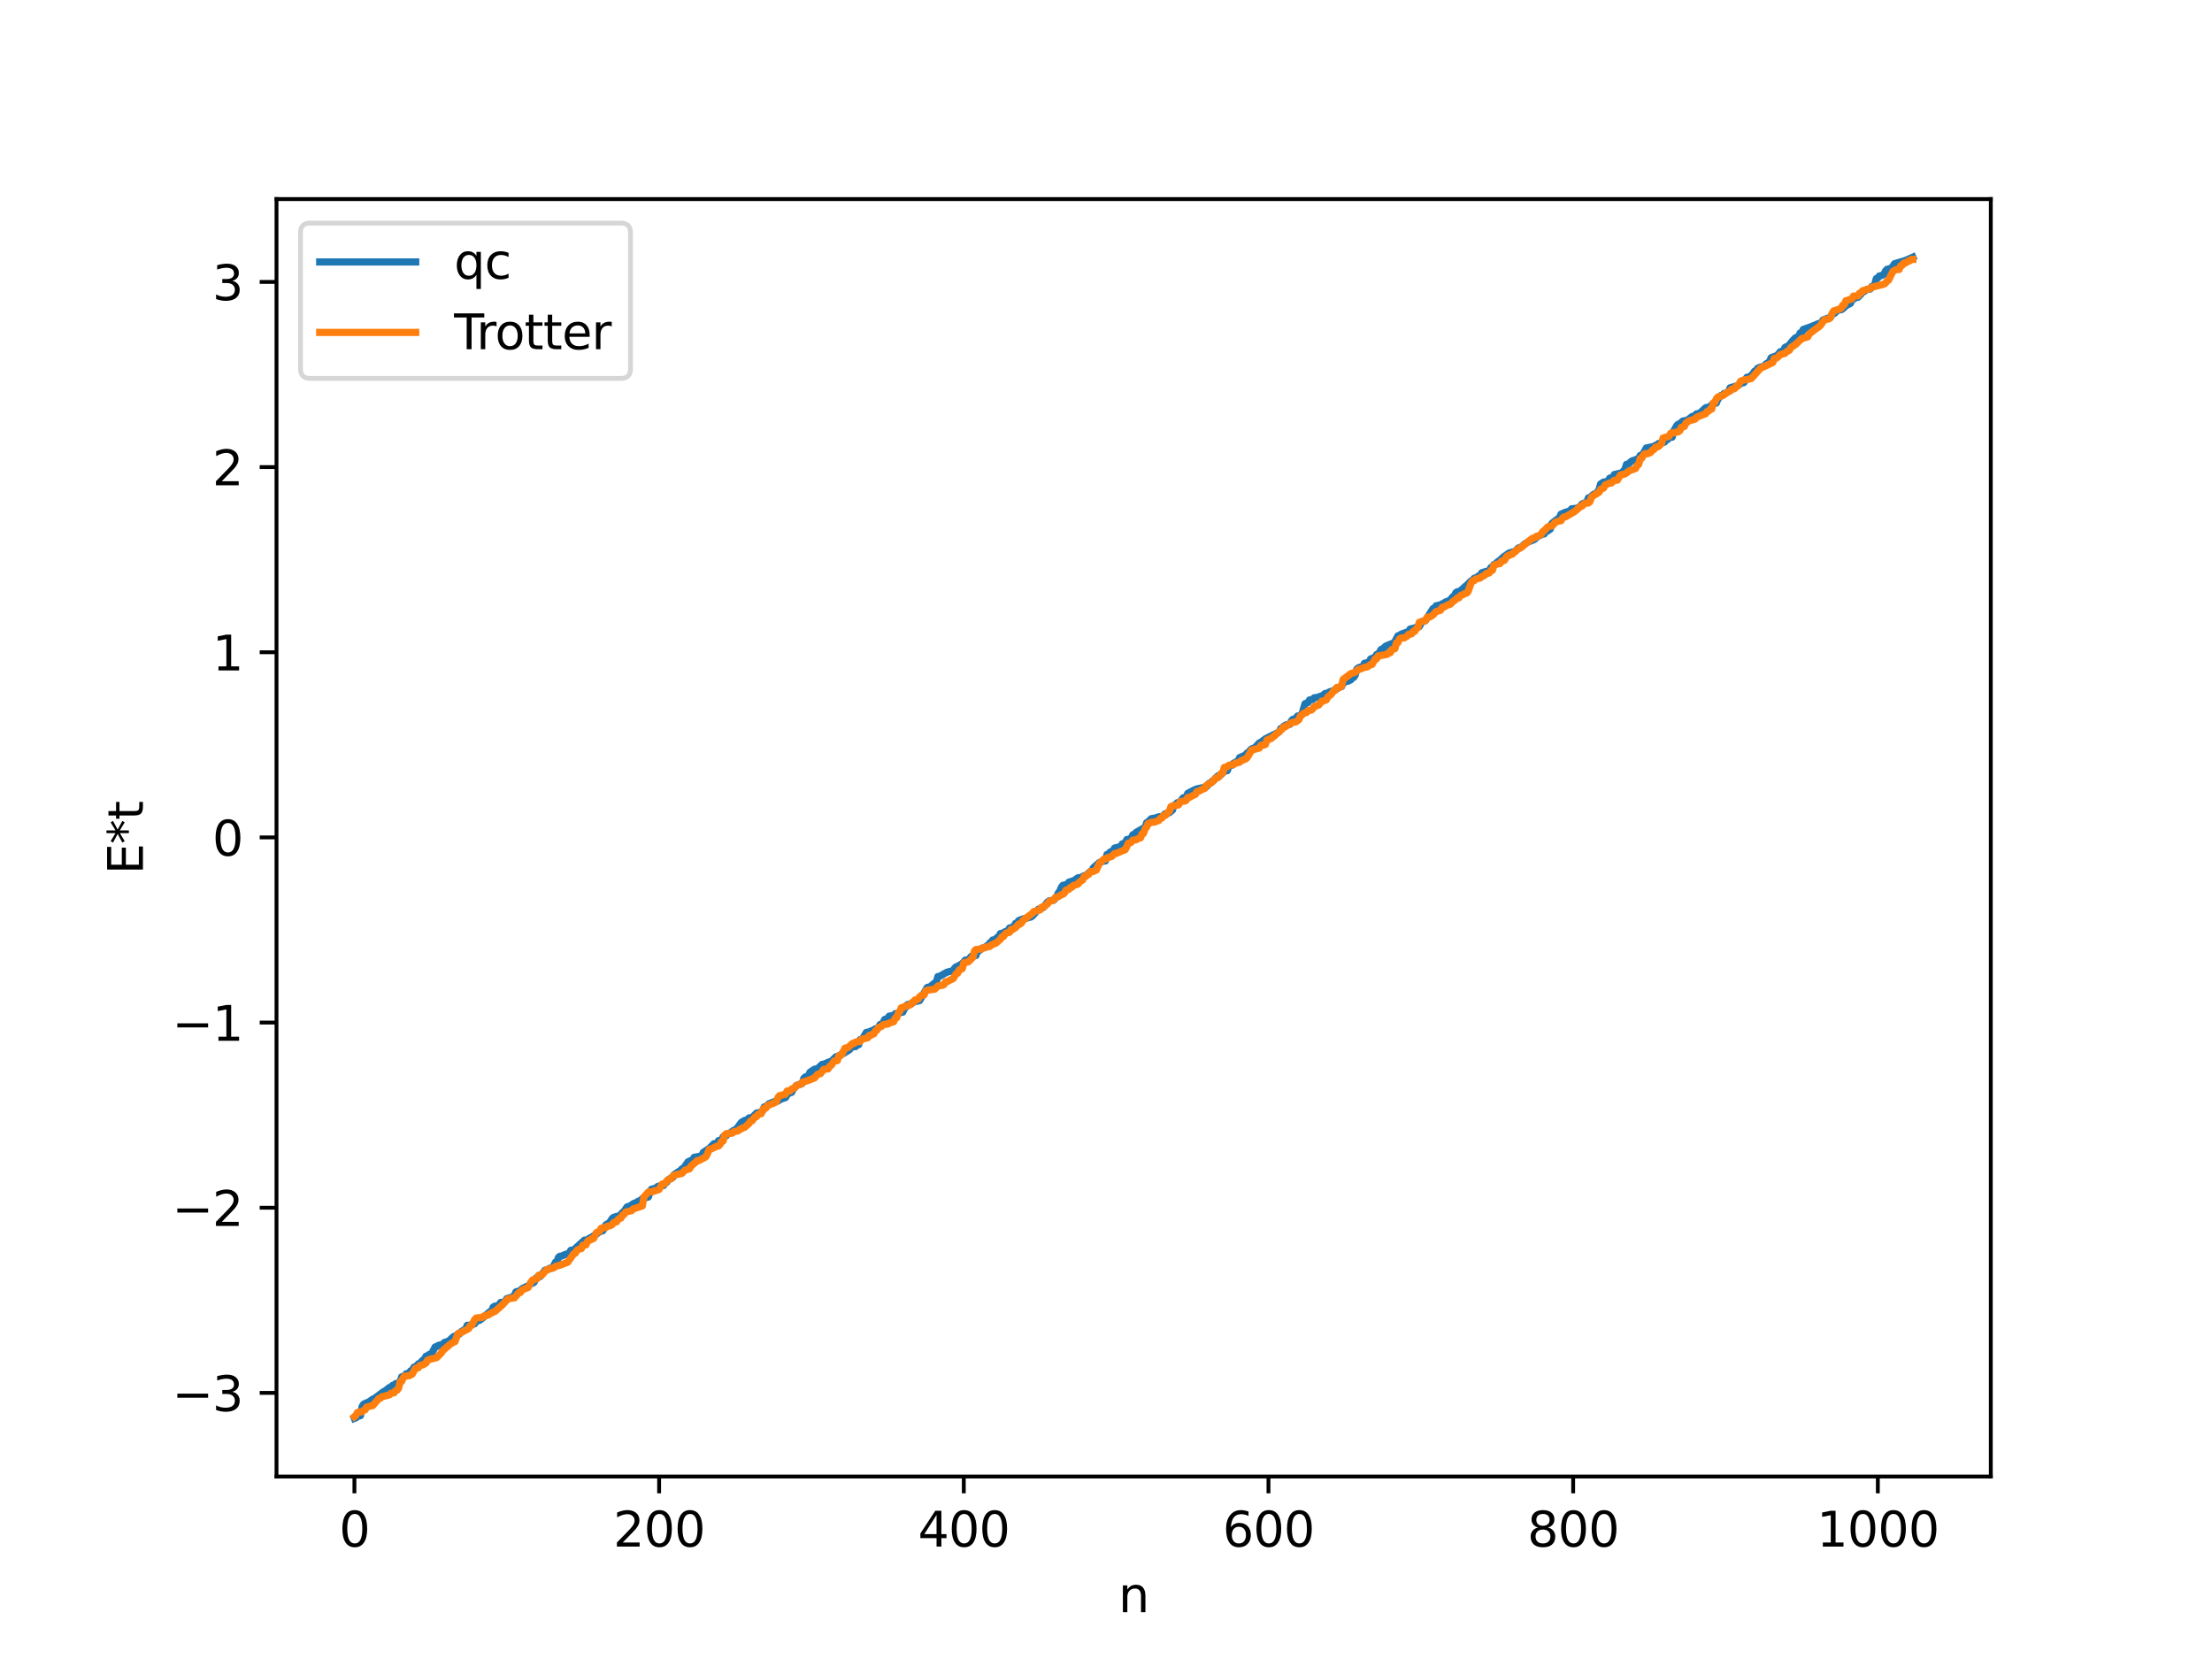 <?xml version="1.0" encoding="utf-8" standalone="no"?>
<!DOCTYPE svg PUBLIC "-//W3C//DTD SVG 1.1//EN"
  "http://www.w3.org/Graphics/SVG/1.1/DTD/svg11.dtd">
<svg xmlns:xlink="http://www.w3.org/1999/xlink" width="460.8pt" height="345.6pt" viewBox="0 0 460.8 345.6" xmlns="http://www.w3.org/2000/svg" version="1.1">
 <defs>
  <style type="text/css">*{stroke-linejoin: round; stroke-linecap: butt}</style>
 </defs>
 <g id="figure_1">
  <g id="patch_1">
   <path d="M 0 345.6 
L 460.8 345.6 
L 460.8 0 
L 0 0 
z
" style="fill: #ffffff"/>
  </g>
  <g id="axes_1">
   <g id="patch_2">
    <path d="M 57.6 307.584 
L 414.72 307.584 
L 414.72 41.472 
L 57.6 41.472 
z
" style="fill: #ffffff"/>
   </g>
   <g id="matplotlib.axis_1">
    <g id="xtick_1">
     <g id="line2d_1">
      <defs>
       <path id="m125e4793a7" d="M 0 0 
L 0 3.5 
" style="stroke: #000000; stroke-width: 0.8"/>
      </defs>
      <g>
       <use xlink:href="#m125e4793a7" x="73.833" y="307.584" style="stroke: #000000; stroke-width: 0.8"/>
      </g>
     </g>
     <g id="text_1">
      <!-- 0 -->
      <g transform="translate(70.651 322.182) scale(0.1 -0.1)">
       <defs>
        <path id="DejaVuSans-30" d="M 2034 4250 
Q 1547 4250 1301 3770 
Q 1056 3291 1056 2328 
Q 1056 1369 1301 889 
Q 1547 409 2034 409 
Q 2525 409 2770 889 
Q 3016 1369 3016 2328 
Q 3016 3291 2770 3770 
Q 2525 4250 2034 4250 
z
M 2034 4750 
Q 2819 4750 3233 4129 
Q 3647 3509 3647 2328 
Q 3647 1150 3233 529 
Q 2819 -91 2034 -91 
Q 1250 -91 836 529 
Q 422 1150 422 2328 
Q 422 3509 836 4129 
Q 1250 4750 2034 4750 
z
" transform="scale(0.016)"/>
       </defs>
       <use xlink:href="#DejaVuSans-30"/>
      </g>
     </g>
    </g>
    <g id="xtick_2">
     <g id="line2d_2">
      <g>
       <use xlink:href="#m125e4793a7" x="137.304" y="307.584" style="stroke: #000000; stroke-width: 0.8"/>
      </g>
     </g>
     <g id="text_2">
      <!-- 200 -->
      <g transform="translate(127.76 322.182) scale(0.1 -0.1)">
       <defs>
        <path id="DejaVuSans-32" d="M 1228 531 
L 3431 531 
L 3431 0 
L 469 0 
L 469 531 
Q 828 903 1448 1529 
Q 2069 2156 2228 2338 
Q 2531 2678 2651 2914 
Q 2772 3150 2772 3378 
Q 2772 3750 2511 3984 
Q 2250 4219 1831 4219 
Q 1534 4219 1204 4116 
Q 875 4013 500 3803 
L 500 4441 
Q 881 4594 1212 4672 
Q 1544 4750 1819 4750 
Q 2544 4750 2975 4387 
Q 3406 4025 3406 3419 
Q 3406 3131 3298 2873 
Q 3191 2616 2906 2266 
Q 2828 2175 2409 1742 
Q 1991 1309 1228 531 
z
" transform="scale(0.016)"/>
       </defs>
       <use xlink:href="#DejaVuSans-32"/>
       <use xlink:href="#DejaVuSans-30" x="63.623"/>
       <use xlink:href="#DejaVuSans-30" x="127.246"/>
      </g>
     </g>
    </g>
    <g id="xtick_3">
     <g id="line2d_3">
      <g>
       <use xlink:href="#m125e4793a7" x="200.775" y="307.584" style="stroke: #000000; stroke-width: 0.8"/>
      </g>
     </g>
     <g id="text_3">
      <!-- 400 -->
      <g transform="translate(191.231 322.182) scale(0.1 -0.1)">
       <defs>
        <path id="DejaVuSans-34" d="M 2419 4116 
L 825 1625 
L 2419 1625 
L 2419 4116 
z
M 2253 4666 
L 3047 4666 
L 3047 1625 
L 3713 1625 
L 3713 1100 
L 3047 1100 
L 3047 0 
L 2419 0 
L 2419 1100 
L 313 1100 
L 313 1709 
L 2253 4666 
z
" transform="scale(0.016)"/>
       </defs>
       <use xlink:href="#DejaVuSans-34"/>
       <use xlink:href="#DejaVuSans-30" x="63.623"/>
       <use xlink:href="#DejaVuSans-30" x="127.246"/>
      </g>
     </g>
    </g>
    <g id="xtick_4">
     <g id="line2d_4">
      <g>
       <use xlink:href="#m125e4793a7" x="264.246" y="307.584" style="stroke: #000000; stroke-width: 0.8"/>
      </g>
     </g>
     <g id="text_4">
      <!-- 600 -->
      <g transform="translate(254.702 322.182) scale(0.1 -0.1)">
       <defs>
        <path id="DejaVuSans-36" d="M 2113 2584 
Q 1688 2584 1439 2293 
Q 1191 2003 1191 1497 
Q 1191 994 1439 701 
Q 1688 409 2113 409 
Q 2538 409 2786 701 
Q 3034 994 3034 1497 
Q 3034 2003 2786 2293 
Q 2538 2584 2113 2584 
z
M 3366 4563 
L 3366 3988 
Q 3128 4100 2886 4159 
Q 2644 4219 2406 4219 
Q 1781 4219 1451 3797 
Q 1122 3375 1075 2522 
Q 1259 2794 1537 2939 
Q 1816 3084 2150 3084 
Q 2853 3084 3261 2657 
Q 3669 2231 3669 1497 
Q 3669 778 3244 343 
Q 2819 -91 2113 -91 
Q 1303 -91 875 529 
Q 447 1150 447 2328 
Q 447 3434 972 4092 
Q 1497 4750 2381 4750 
Q 2619 4750 2861 4703 
Q 3103 4656 3366 4563 
z
" transform="scale(0.016)"/>
       </defs>
       <use xlink:href="#DejaVuSans-36"/>
       <use xlink:href="#DejaVuSans-30" x="63.623"/>
       <use xlink:href="#DejaVuSans-30" x="127.246"/>
      </g>
     </g>
    </g>
    <g id="xtick_5">
     <g id="line2d_5">
      <g>
       <use xlink:href="#m125e4793a7" x="327.717" y="307.584" style="stroke: #000000; stroke-width: 0.8"/>
      </g>
     </g>
     <g id="text_5">
      <!-- 800 -->
      <g transform="translate(318.173 322.182) scale(0.1 -0.1)">
       <defs>
        <path id="DejaVuSans-38" d="M 2034 2216 
Q 1584 2216 1326 1975 
Q 1069 1734 1069 1313 
Q 1069 891 1326 650 
Q 1584 409 2034 409 
Q 2484 409 2743 651 
Q 3003 894 3003 1313 
Q 3003 1734 2745 1975 
Q 2488 2216 2034 2216 
z
M 1403 2484 
Q 997 2584 770 2862 
Q 544 3141 544 3541 
Q 544 4100 942 4425 
Q 1341 4750 2034 4750 
Q 2731 4750 3128 4425 
Q 3525 4100 3525 3541 
Q 3525 3141 3298 2862 
Q 3072 2584 2669 2484 
Q 3125 2378 3379 2068 
Q 3634 1759 3634 1313 
Q 3634 634 3220 271 
Q 2806 -91 2034 -91 
Q 1263 -91 848 271 
Q 434 634 434 1313 
Q 434 1759 690 2068 
Q 947 2378 1403 2484 
z
M 1172 3481 
Q 1172 3119 1398 2916 
Q 1625 2713 2034 2713 
Q 2441 2713 2670 2916 
Q 2900 3119 2900 3481 
Q 2900 3844 2670 4047 
Q 2441 4250 2034 4250 
Q 1625 4250 1398 4047 
Q 1172 3844 1172 3481 
z
" transform="scale(0.016)"/>
       </defs>
       <use xlink:href="#DejaVuSans-38"/>
       <use xlink:href="#DejaVuSans-30" x="63.623"/>
       <use xlink:href="#DejaVuSans-30" x="127.246"/>
      </g>
     </g>
    </g>
    <g id="xtick_6">
     <g id="line2d_6">
      <g>
       <use xlink:href="#m125e4793a7" x="391.188" y="307.584" style="stroke: #000000; stroke-width: 0.8"/>
      </g>
     </g>
     <g id="text_6">
      <!-- 1000 -->
      <g transform="translate(378.463 322.182) scale(0.1 -0.1)">
       <defs>
        <path id="DejaVuSans-31" d="M 794 531 
L 1825 531 
L 1825 4091 
L 703 3866 
L 703 4441 
L 1819 4666 
L 2450 4666 
L 2450 531 
L 3481 531 
L 3481 0 
L 794 0 
L 794 531 
z
" transform="scale(0.016)"/>
       </defs>
       <use xlink:href="#DejaVuSans-31"/>
       <use xlink:href="#DejaVuSans-30" x="63.623"/>
       <use xlink:href="#DejaVuSans-30" x="127.246"/>
       <use xlink:href="#DejaVuSans-30" x="190.869"/>
      </g>
     </g>
    </g>
    <g id="text_7">
     <!-- n -->
     <g transform="translate(232.991 335.861) scale(0.1 -0.1)">
      <defs>
       <path id="DejaVuSans-6e" d="M 3513 2113 
L 3513 0 
L 2938 0 
L 2938 2094 
Q 2938 2591 2744 2837 
Q 2550 3084 2163 3084 
Q 1697 3084 1428 2787 
Q 1159 2491 1159 1978 
L 1159 0 
L 581 0 
L 581 3500 
L 1159 3500 
L 1159 2956 
Q 1366 3272 1645 3428 
Q 1925 3584 2291 3584 
Q 2894 3584 3203 3211 
Q 3513 2838 3513 2113 
z
" transform="scale(0.016)"/>
      </defs>
      <use xlink:href="#DejaVuSans-6e"/>
     </g>
    </g>
   </g>
   <g id="matplotlib.axis_2">
    <g id="ytick_1">
     <g id="line2d_7">
      <defs>
       <path id="m9c12c6bbfe" d="M 0 0 
L -3.5 0 
" style="stroke: #000000; stroke-width: 0.8"/>
      </defs>
      <g>
       <use xlink:href="#m9c12c6bbfe" x="57.6" y="290.159" style="stroke: #000000; stroke-width: 0.8"/>
      </g>
     </g>
     <g id="text_8">
      <!-- −3 -->
      <g transform="translate(35.858 293.958) scale(0.1 -0.1)">
       <defs>
        <path id="DejaVuSans-2212" d="M 678 2272 
L 4684 2272 
L 4684 1741 
L 678 1741 
L 678 2272 
z
" transform="scale(0.016)"/>
        <path id="DejaVuSans-33" d="M 2597 2516 
Q 3050 2419 3304 2112 
Q 3559 1806 3559 1356 
Q 3559 666 3084 287 
Q 2609 -91 1734 -91 
Q 1441 -91 1130 -33 
Q 819 25 488 141 
L 488 750 
Q 750 597 1062 519 
Q 1375 441 1716 441 
Q 2309 441 2620 675 
Q 2931 909 2931 1356 
Q 2931 1769 2642 2001 
Q 2353 2234 1838 2234 
L 1294 2234 
L 1294 2753 
L 1863 2753 
Q 2328 2753 2575 2939 
Q 2822 3125 2822 3475 
Q 2822 3834 2567 4026 
Q 2313 4219 1838 4219 
Q 1578 4219 1281 4162 
Q 984 4106 628 3988 
L 628 4550 
Q 988 4650 1302 4700 
Q 1616 4750 1894 4750 
Q 2613 4750 3031 4423 
Q 3450 4097 3450 3541 
Q 3450 3153 3228 2886 
Q 3006 2619 2597 2516 
z
" transform="scale(0.016)"/>
       </defs>
       <use xlink:href="#DejaVuSans-2212"/>
       <use xlink:href="#DejaVuSans-33" x="83.789"/>
      </g>
     </g>
    </g>
    <g id="ytick_2">
     <g id="line2d_8">
      <g>
       <use xlink:href="#m9c12c6bbfe" x="57.6" y="251.587" style="stroke: #000000; stroke-width: 0.8"/>
      </g>
     </g>
     <g id="text_9">
      <!-- −2 -->
      <g transform="translate(35.858 255.386) scale(0.1 -0.1)">
       <use xlink:href="#DejaVuSans-2212"/>
       <use xlink:href="#DejaVuSans-32" x="83.789"/>
      </g>
     </g>
    </g>
    <g id="ytick_3">
     <g id="line2d_9">
      <g>
       <use xlink:href="#m9c12c6bbfe" x="57.6" y="213.015" style="stroke: #000000; stroke-width: 0.8"/>
      </g>
     </g>
     <g id="text_10">
      <!-- −1 -->
      <g transform="translate(35.858 216.814) scale(0.1 -0.1)">
       <use xlink:href="#DejaVuSans-2212"/>
       <use xlink:href="#DejaVuSans-31" x="83.789"/>
      </g>
     </g>
    </g>
    <g id="ytick_4">
     <g id="line2d_10">
      <g>
       <use xlink:href="#m9c12c6bbfe" x="57.6" y="174.443" style="stroke: #000000; stroke-width: 0.8"/>
      </g>
     </g>
     <g id="text_11">
      <!-- 0 -->
      <g transform="translate(44.237 178.242) scale(0.1 -0.1)">
       <use xlink:href="#DejaVuSans-30"/>
      </g>
     </g>
    </g>
    <g id="ytick_5">
     <g id="line2d_11">
      <g>
       <use xlink:href="#m9c12c6bbfe" x="57.6" y="135.871" style="stroke: #000000; stroke-width: 0.8"/>
      </g>
     </g>
     <g id="text_12">
      <!-- 1 -->
      <g transform="translate(44.237 139.671) scale(0.1 -0.1)">
       <use xlink:href="#DejaVuSans-31"/>
      </g>
     </g>
    </g>
    <g id="ytick_6">
     <g id="line2d_12">
      <g>
       <use xlink:href="#m9c12c6bbfe" x="57.6" y="97.299" style="stroke: #000000; stroke-width: 0.8"/>
      </g>
     </g>
     <g id="text_13">
      <!-- 2 -->
      <g transform="translate(44.237 101.099) scale(0.1 -0.1)">
       <use xlink:href="#DejaVuSans-32"/>
      </g>
     </g>
    </g>
    <g id="ytick_7">
     <g id="line2d_13">
      <g>
       <use xlink:href="#m9c12c6bbfe" x="57.6" y="58.728" style="stroke: #000000; stroke-width: 0.8"/>
      </g>
     </g>
     <g id="text_14">
      <!-- 3 -->
      <g transform="translate(44.237 62.527) scale(0.1 -0.1)">
       <use xlink:href="#DejaVuSans-33"/>
      </g>
     </g>
    </g>
    <g id="text_15">
     <!-- E*t -->
     <g transform="translate(29.778 182.148) rotate(-90) scale(0.1 -0.1)">
      <defs>
       <path id="DejaVuSans-45" d="M 628 4666 
L 3578 4666 
L 3578 4134 
L 1259 4134 
L 1259 2753 
L 3481 2753 
L 3481 2222 
L 1259 2222 
L 1259 531 
L 3634 531 
L 3634 0 
L 628 0 
L 628 4666 
z
" transform="scale(0.016)"/>
       <path id="DejaVuSans-2a" d="M 3009 3897 
L 1888 3291 
L 3009 2681 
L 2828 2375 
L 1778 3009 
L 1778 1831 
L 1422 1831 
L 1422 3009 
L 372 2375 
L 191 2681 
L 1313 3291 
L 191 3897 
L 372 4206 
L 1422 3572 
L 1422 4750 
L 1778 4750 
L 1778 3572 
L 2828 4206 
L 3009 3897 
z
" transform="scale(0.016)"/>
       <path id="DejaVuSans-74" d="M 1172 4494 
L 1172 3500 
L 2356 3500 
L 2356 3053 
L 1172 3053 
L 1172 1153 
Q 1172 725 1289 603 
Q 1406 481 1766 481 
L 2356 481 
L 2356 0 
L 1766 0 
Q 1100 0 847 248 
Q 594 497 594 1153 
L 594 3053 
L 172 3053 
L 172 3500 
L 594 3500 
L 594 4494 
L 1172 4494 
z
" transform="scale(0.016)"/>
      </defs>
      <use xlink:href="#DejaVuSans-45"/>
      <use xlink:href="#DejaVuSans-2a" x="63.184"/>
      <use xlink:href="#DejaVuSans-74" x="113.184"/>
     </g>
    </g>
   </g>
   <g id="line2d_14">
    <path d="M 73.833 295.488 
L 74.15 295.367 
L 74.467 295.075 
L 75.102 294.909 
L 75.42 293.02 
L 75.737 292.531 
L 76.372 292.215 
L 76.689 292.149 
L 77.641 291.47 
L 77.958 291.361 
L 79.862 289.937 
L 80.18 289.787 
L 81.132 289.043 
L 81.449 289.022 
L 81.767 288.608 
L 82.084 288.567 
L 82.401 288.243 
L 83.036 288.062 
L 83.353 287.825 
L 83.671 286.83 
L 84.305 286.611 
L 84.623 286.17 
L 84.94 286.133 
L 85.258 285.938 
L 85.575 285.556 
L 85.892 285.497 
L 86.21 284.821 
L 86.844 284.515 
L 87.162 284.101 
L 87.479 284.008 
L 88.114 283.309 
L 88.431 283.177 
L 88.748 282.515 
L 89.066 282.446 
L 89.383 282.171 
L 89.7 282.137 
L 90.018 281.781 
L 90.653 280.588 
L 90.97 280.551 
L 91.287 280.278 
L 92.239 280.042 
L 92.557 279.67 
L 93.509 279.351 
L 94.143 278.736 
L 94.461 278.453 
L 95.73 277.891 
L 96.048 277.435 
L 96.682 277.027 
L 97 276.997 
L 97.317 276.089 
L 97.952 276.05 
L 98.904 275.75 
L 99.221 275.213 
L 99.856 275.07 
L 100.491 274.609 
L 102.077 273.23 
L 102.395 273.164 
L 102.712 272.335 
L 103.029 272.107 
L 103.664 272.01 
L 103.981 271.771 
L 104.299 271.326 
L 104.934 271.26 
L 105.251 271.072 
L 105.568 270.531 
L 106.52 270.259 
L 107.155 269.912 
L 107.472 269.122 
L 108.424 268.854 
L 108.742 268.454 
L 110.011 267.85 
L 110.646 267.395 
L 110.963 267.328 
L 111.281 267.101 
L 111.598 266.324 
L 111.915 266.061 
L 112.55 265.912 
L 112.867 265.395 
L 113.185 265.132 
L 113.502 264.623 
L 114.137 264.452 
L 114.454 264.223 
L 115.089 264.156 
L 115.724 262.929 
L 116.041 262.76 
L 116.358 261.906 
L 116.676 261.687 
L 116.993 261.672 
L 117.628 261.375 
L 118.58 261.071 
L 118.897 260.465 
L 119.532 260.354 
L 121.753 258.34 
L 122.388 258.305 
L 122.705 257.99 
L 123.34 257.689 
L 123.975 257.196 
L 124.292 257.073 
L 124.61 256.714 
L 124.927 256.654 
L 125.244 256.442 
L 125.562 256.402 
L 125.879 255.911 
L 126.196 255.173 
L 126.831 254.783 
L 127.148 254.471 
L 127.466 253.922 
L 127.783 253.617 
L 128.418 253.415 
L 129.053 253.273 
L 129.687 252.594 
L 130.005 252.323 
L 130.639 251.411 
L 131.274 251.226 
L 131.909 250.763 
L 132.226 250.609 
L 132.543 250.589 
L 132.861 250.273 
L 133.496 250.045 
L 133.813 249.677 
L 135.082 249.347 
L 135.4 248.342 
L 135.717 247.728 
L 136.669 247.505 
L 136.986 247.167 
L 137.621 247.007 
L 138.256 246.953 
L 138.573 246.43 
L 138.891 246.296 
L 139.208 245.78 
L 139.843 245.363 
L 140.16 245.291 
L 140.477 244.673 
L 141.429 244.034 
L 141.747 243.871 
L 142.064 243.484 
L 142.381 243.384 
L 143.334 242.023 
L 143.968 241.742 
L 144.286 241.653 
L 144.603 241.091 
L 145.555 240.922 
L 146.19 240.753 
L 146.507 240.059 
L 147.777 239.22 
L 148.729 238.254 
L 149.363 238.163 
L 149.681 237.61 
L 150.315 237.542 
L 150.633 236.808 
L 150.95 236.636 
L 151.267 236.62 
L 151.585 236.206 
L 152.22 235.944 
L 152.854 235.449 
L 153.172 235.439 
L 153.806 234.68 
L 154.441 233.812 
L 155.076 233.427 
L 155.71 233.255 
L 156.028 232.884 
L 156.662 232.827 
L 157.615 231.864 
L 158.249 231.762 
L 158.567 231.66 
L 158.884 231.392 
L 159.201 230.59 
L 159.836 230.345 
L 160.153 229.953 
L 161.105 229.581 
L 161.74 229.369 
L 162.058 229.361 
L 162.692 228.958 
L 163.644 228.647 
L 163.962 228.077 
L 164.596 227.588 
L 164.914 227.572 
L 165.231 226.889 
L 165.548 226.616 
L 165.866 226.146 
L 167.135 225.673 
L 167.453 224.625 
L 167.77 224.338 
L 168.087 224.317 
L 168.405 224.082 
L 168.722 223.383 
L 169.674 222.737 
L 170.309 222.634 
L 171.261 221.724 
L 171.578 221.715 
L 172.848 221.165 
L 173.165 221.124 
L 174.117 220.161 
L 175.069 219.847 
L 175.386 219.484 
L 175.704 219.457 
L 176.973 218.681 
L 177.291 218.197 
L 177.925 218.035 
L 178.243 218.026 
L 178.56 217.638 
L 178.877 217.63 
L 179.195 216.565 
L 179.512 216.488 
L 179.829 216.14 
L 180.464 215.077 
L 180.781 215.059 
L 181.416 214.779 
L 181.734 214.701 
L 182.368 214.32 
L 183.003 214.085 
L 183.32 213.442 
L 183.955 213.152 
L 184.272 212.382 
L 184.907 212.15 
L 185.224 211.687 
L 186.177 211.499 
L 186.494 211.161 
L 188.081 210.842 
L 188.398 210.08 
L 188.715 209.856 
L 189.033 209.296 
L 189.985 209.035 
L 190.302 208.731 
L 190.937 208.588 
L 191.572 208.449 
L 193.158 205.713 
L 193.793 205.544 
L 194.428 204.992 
L 195.062 204.527 
L 195.38 203.427 
L 195.697 203.405 
L 197.284 202.523 
L 198.236 202.285 
L 198.553 202.211 
L 198.871 201.674 
L 199.188 201.393 
L 199.505 201.34 
L 199.823 201.077 
L 200.14 200.984 
L 200.775 200.4 
L 201.092 200.006 
L 201.727 199.928 
L 202.362 199.196 
L 203.314 199.057 
L 203.631 198.128 
L 203.948 198.064 
L 204.583 197.513 
L 205.218 197.376 
L 205.535 197.058 
L 205.853 197.007 
L 206.17 196.455 
L 206.487 196.243 
L 206.805 195.82 
L 207.439 195.702 
L 207.757 195.263 
L 208.074 195.228 
L 208.391 194.477 
L 209.026 194.361 
L 209.343 194.093 
L 209.978 193.9 
L 210.296 193.315 
L 210.93 193.187 
L 211.248 192.873 
L 211.565 192.347 
L 211.882 192.266 
L 212.2 191.787 
L 212.834 191.516 
L 213.469 191.351 
L 214.739 191.036 
L 215.056 190.838 
L 216.325 189.405 
L 216.643 189.364 
L 217.277 189.086 
L 218.229 187.9 
L 218.547 187.662 
L 219.499 187.537 
L 220.134 186.817 
L 220.451 186.024 
L 220.768 185.662 
L 221.086 184.86 
L 221.403 184.434 
L 222.355 184.209 
L 222.672 183.761 
L 223.624 183.488 
L 224.577 182.851 
L 225.211 182.786 
L 225.846 182.435 
L 226.163 182.432 
L 227.115 181.56 
L 227.433 181.419 
L 227.75 180.788 
L 229.02 179.671 
L 229.337 179.638 
L 229.654 179.408 
L 230.289 179.344 
L 230.606 177.993 
L 230.924 177.948 
L 231.241 177.513 
L 231.876 177.202 
L 232.193 176.662 
L 233.462 176.354 
L 233.78 175.802 
L 234.415 175.584 
L 234.732 174.893 
L 235.367 174.785 
L 235.684 174.5 
L 236.001 173.882 
L 236.319 173.873 
L 236.636 173.426 
L 238.223 172.513 
L 238.54 172.437 
L 238.858 171.379 
L 239.175 171.202 
L 239.81 170.56 
L 240.762 170.383 
L 241.396 170.154 
L 242.031 170.101 
L 242.348 169.956 
L 242.666 169.562 
L 243.618 169.288 
L 244.253 168.744 
L 244.57 167.761 
L 244.887 167.74 
L 245.205 167.254 
L 245.839 167.025 
L 246.474 166.195 
L 246.791 166.174 
L 247.109 165.983 
L 247.426 165.268 
L 248.696 164.605 
L 249.33 164.339 
L 251.234 163.95 
L 251.552 163.655 
L 251.869 163.184 
L 252.186 163.12 
L 252.504 162.737 
L 252.821 162.633 
L 253.139 162.173 
L 253.773 161.596 
L 254.091 161.582 
L 254.408 161.326 
L 255.043 160.68 
L 255.677 160.539 
L 255.995 159.648 
L 256.629 159.408 
L 256.947 159.011 
L 257.581 158.671 
L 257.899 158.625 
L 258.216 157.833 
L 259.486 157.281 
L 259.803 156.843 
L 260.12 156.795 
L 260.438 156.273 
L 260.755 155.991 
L 261.39 155.78 
L 262.342 154.752 
L 262.659 154.623 
L 263.611 153.909 
L 266.467 152.479 
L 266.785 151.774 
L 267.102 151.703 
L 267.42 151.28 
L 268.054 150.95 
L 268.689 150.906 
L 269.006 150.175 
L 269.324 149.835 
L 269.958 149.694 
L 270.276 149.176 
L 270.91 149.02 
L 271.228 148.703 
L 271.862 146.592 
L 272.497 146.345 
L 272.815 145.799 
L 273.449 145.734 
L 273.767 145.363 
L 274.401 145.288 
L 275.671 144.83 
L 275.988 144.489 
L 276.623 144.36 
L 276.94 144.136 
L 277.892 143.834 
L 278.21 143.512 
L 278.527 143.489 
L 279.162 143.088 
L 279.479 143.031 
L 279.796 142.315 
L 280.431 141.948 
L 280.748 141.931 
L 281.383 141.63 
L 281.7 141.231 
L 282.018 141.118 
L 282.335 140.6 
L 282.653 139.392 
L 282.97 139.113 
L 283.922 138.823 
L 284.239 138.174 
L 285.191 137.956 
L 285.509 137.287 
L 286.143 137.016 
L 286.461 136.91 
L 286.778 136.34 
L 287.096 136.324 
L 287.73 135.276 
L 288.048 135.177 
L 288.682 134.593 
L 289.952 134.065 
L 290.269 134.003 
L 290.586 133.646 
L 291.221 132.438 
L 291.539 132.431 
L 291.856 132.116 
L 293.443 131.557 
L 293.76 131.027 
L 294.395 130.887 
L 294.712 130.856 
L 295.029 130.642 
L 295.664 130.538 
L 296.299 129.438 
L 296.934 129.307 
L 298.52 126.78 
L 298.838 126.693 
L 299.155 126.197 
L 299.79 126.061 
L 300.107 126.022 
L 300.424 125.78 
L 300.742 125.78 
L 301.059 125.431 
L 302.011 125.074 
L 302.646 124.318 
L 302.963 124.137 
L 303.281 123.464 
L 303.598 123.267 
L 303.915 123.23 
L 304.233 123.073 
L 305.185 122.209 
L 305.502 121.977 
L 306.454 121.009 
L 306.772 120.932 
L 307.089 120.478 
L 307.724 120.243 
L 308.041 119.956 
L 308.358 119.89 
L 308.676 119.314 
L 309.628 119.029 
L 310.262 118.888 
L 310.58 118.239 
L 310.897 118.081 
L 311.215 117.601 
L 311.532 117.553 
L 311.849 117.15 
L 312.484 116.678 
L 313.119 116.085 
L 314.388 115.189 
L 315.658 114.849 
L 316.292 114.17 
L 316.927 113.962 
L 317.562 113.355 
L 318.196 112.956 
L 319.466 112.464 
L 319.783 112.291 
L 320.1 111.869 
L 321.37 111.272 
L 321.687 111.232 
L 322.005 110.69 
L 322.322 110.66 
L 322.957 110.224 
L 323.274 109.056 
L 323.909 108.546 
L 324.861 107.842 
L 325.178 107.107 
L 326.13 106.704 
L 327.082 106.426 
L 327.4 105.989 
L 328.352 105.903 
L 328.986 105.669 
L 329.621 104.954 
L 330.573 104.588 
L 330.891 103.708 
L 331.208 103.698 
L 331.843 103.065 
L 332.477 102.756 
L 332.795 102.489 
L 333.112 101.983 
L 333.429 100.828 
L 334.064 100.415 
L 334.699 100.322 
L 335.016 100.143 
L 335.334 99.6 
L 335.968 99.498 
L 336.286 98.855 
L 337.872 98.49 
L 338.507 97.746 
L 338.824 96.737 
L 339.142 96.716 
L 339.777 96.154 
L 340.094 95.954 
L 340.411 95.897 
L 341.046 95.614 
L 341.363 95.585 
L 341.681 94.884 
L 341.998 94.837 
L 342.315 94.471 
L 342.95 93.322 
L 344.537 92.997 
L 344.854 92.775 
L 345.172 92.717 
L 345.489 92.397 
L 346.758 92.094 
L 347.076 91.63 
L 347.393 91.565 
L 347.71 91.119 
L 348.345 91.079 
L 348.662 89.779 
L 349.297 88.656 
L 349.615 88.358 
L 349.932 88.27 
L 350.567 87.71 
L 351.201 87.599 
L 351.519 87.52 
L 352.471 86.783 
L 352.788 86.748 
L 353.423 86.212 
L 354.058 86.103 
L 355.327 84.934 
L 356.279 84.728 
L 356.596 84.278 
L 357.231 84.025 
L 357.548 83.965 
L 357.866 83.18 
L 358.5 82.391 
L 358.818 82.37 
L 359.135 81.981 
L 359.453 81.905 
L 360.087 81.547 
L 360.405 80.789 
L 361.991 80.32 
L 362.943 79.739 
L 363.261 79.71 
L 363.578 79.29 
L 363.896 78.608 
L 364.53 78.457 
L 365.165 77.883 
L 365.482 77.344 
L 365.8 77.252 
L 366.117 76.733 
L 366.752 76.464 
L 367.386 76.355 
L 368.021 75.71 
L 368.339 75.648 
L 368.656 75.193 
L 368.973 74.509 
L 370.243 74.04 
L 370.877 73.258 
L 371.512 73.086 
L 371.829 72.396 
L 372.147 72.207 
L 372.464 72.176 
L 373.416 70.99 
L 374.051 70.341 
L 374.368 70.31 
L 374.686 70.01 
L 375.003 69.366 
L 375.32 69.339 
L 375.638 68.638 
L 377.224 68.07 
L 377.859 67.81 
L 378.811 67.415 
L 379.446 67.258 
L 379.763 66.651 
L 381.35 66.076 
L 381.667 65.457 
L 381.985 65.362 
L 382.302 65.15 
L 382.62 64.743 
L 383.254 64.544 
L 383.572 64.516 
L 383.889 64.321 
L 384.524 63.688 
L 385.476 63.209 
L 385.793 62.476 
L 386.745 61.946 
L 387.062 61.928 
L 387.697 61.259 
L 388.015 60.814 
L 388.332 60.732 
L 388.967 60.275 
L 389.601 60.222 
L 389.919 59.691 
L 390.236 59.594 
L 390.553 59.161 
L 390.871 58.024 
L 391.188 57.905 
L 391.505 57.479 
L 391.823 57.45 
L 392.458 57.163 
L 392.775 56.447 
L 393.092 56.107 
L 394.044 55.856 
L 394.679 54.928 
L 396.9 54.274 
L 398.487 53.568 
L 398.487 53.568 
" clip-path="url(#pf60e44d861)" style="fill: none; stroke: #1f77b4; stroke-width: 1.5; stroke-linecap: square"/>
   </g>
   <g id="line2d_15">
    <path d="M 73.833 295.118 
L 74.15 294.855 
L 74.467 294.241 
L 75.102 294.11 
L 75.42 294.11 
L 75.737 293.78 
L 76.054 293.702 
L 76.372 293.134 
L 77.324 292.856 
L 77.641 292.821 
L 78.91 291.349 
L 79.228 291.295 
L 79.545 290.965 
L 81.132 290.577 
L 81.449 290.235 
L 82.084 290.15 
L 82.401 289.687 
L 82.719 289.598 
L 83.036 289.174 
L 83.353 287.889 
L 83.671 287.77 
L 83.988 287.048 
L 84.305 286.681 
L 85.258 286.577 
L 85.892 286.228 
L 86.527 285.05 
L 86.844 285.05 
L 87.162 284.927 
L 87.479 284.448 
L 88.114 284.326 
L 88.748 283.936 
L 89.066 283.368 
L 89.7 283.119 
L 90.335 282.992 
L 90.97 282.811 
L 91.922 281.86 
L 92.239 281.347 
L 93.826 280.001 
L 94.461 279.613 
L 94.778 279.499 
L 95.413 277.786 
L 95.73 277.758 
L 97.634 276.78 
L 97.952 276.167 
L 98.269 276.087 
L 98.904 274.864 
L 99.221 274.563 
L 100.491 274.439 
L 100.808 274.148 
L 101.76 273.923 
L 102.077 273.606 
L 102.395 273.536 
L 102.712 273.323 
L 103.029 273.262 
L 104.616 271.882 
L 105.568 270.834 
L 105.886 270.596 
L 106.838 270.391 
L 107.155 270.391 
L 108.107 269.267 
L 108.424 269.245 
L 108.742 268.74 
L 109.377 268.454 
L 110.011 268.217 
L 110.646 267.026 
L 110.963 266.634 
L 111.598 266.431 
L 111.915 266.373 
L 112.233 265.653 
L 112.867 265.633 
L 113.82 264.545 
L 115.406 264.087 
L 115.724 263.815 
L 116.676 263.558 
L 117.31 263.31 
L 118.262 262.948 
L 119.532 261.166 
L 119.849 261.072 
L 120.167 260.48 
L 120.801 260.132 
L 121.119 260.111 
L 121.436 259.39 
L 122.071 259.331 
L 122.388 258.602 
L 122.705 258.323 
L 123.023 258.311 
L 123.34 258.013 
L 123.658 258.004 
L 124.292 256.739 
L 124.927 256.476 
L 125.244 255.862 
L 125.879 255.731 
L 126.196 255.731 
L 126.514 255.456 
L 127.148 255.323 
L 127.466 255.151 
L 127.783 254.755 
L 128.1 254.57 
L 128.418 254.554 
L 128.735 254.064 
L 129.053 253.815 
L 129.37 253.747 
L 129.687 253.146 
L 130.005 252.97 
L 130.322 252.502 
L 131.591 252.198 
L 131.909 251.856 
L 133.178 251.428 
L 133.813 251.219 
L 134.13 249.391 
L 135.082 248.302 
L 136.034 248.243 
L 136.352 248.052 
L 136.669 248.022 
L 137.304 247.778 
L 137.939 246.671 
L 138.256 246.671 
L 138.573 246.548 
L 138.891 246.033 
L 139.208 245.758 
L 139.843 245.557 
L 140.16 244.989 
L 140.795 244.74 
L 141.429 244.579 
L 142.064 244.432 
L 142.699 243.782 
L 143.651 243.481 
L 143.968 242.897 
L 144.92 242.122 
L 145.238 241.787 
L 145.555 241.778 
L 146.824 241.12 
L 147.142 240.856 
L 147.777 239.407 
L 148.094 239.379 
L 149.363 238.77 
L 149.681 238.75 
L 149.998 238.401 
L 150.315 237.788 
L 150.633 237.708 
L 150.95 236.485 
L 151.267 236.184 
L 152.537 236.06 
L 152.854 235.769 
L 153.806 235.554 
L 154.124 235.227 
L 154.441 235.157 
L 154.758 234.944 
L 155.076 234.883 
L 156.028 234.061 
L 156.345 233.539 
L 156.662 233.503 
L 157.297 232.665 
L 157.615 232.604 
L 157.932 232.134 
L 158.249 232.012 
L 158.567 232.012 
L 158.884 231.187 
L 159.201 230.888 
L 159.519 230.866 
L 159.836 230.361 
L 160.471 230.075 
L 161.423 229.698 
L 161.74 229.496 
L 162.058 228.646 
L 162.375 228.255 
L 163.644 227.942 
L 163.962 227.274 
L 164.596 227.254 
L 164.914 226.852 
L 165.548 226.615 
L 165.866 226.166 
L 166.818 225.889 
L 167.135 225.436 
L 168.087 225.179 
L 168.722 224.931 
L 169.674 224.569 
L 170.309 223.819 
L 170.943 223.641 
L 171.578 222.787 
L 172.53 222.665 
L 172.848 222.101 
L 173.165 221.923 
L 173.8 221.011 
L 174.434 220.952 
L 174.752 219.944 
L 175.069 219.932 
L 175.386 219.634 
L 176.021 218.36 
L 176.656 218.222 
L 177.608 217.352 
L 177.925 217.352 
L 178.243 217.077 
L 179.195 216.944 
L 179.512 216.505 
L 180.781 216.175 
L 181.099 215.685 
L 181.416 215.677 
L 181.734 215.436 
L 182.051 215.368 
L 182.368 214.767 
L 182.686 214.591 
L 183.003 214.039 
L 183.638 213.819 
L 183.955 213.477 
L 184.59 213.354 
L 184.907 213.349 
L 185.224 213.127 
L 186.177 212.84 
L 186.494 212.075 
L 186.811 211.996 
L 187.129 211.012 
L 187.446 210.675 
L 187.763 209.923 
L 188.081 209.882 
L 188.398 209.673 
L 188.715 209.649 
L 189.667 209.299 
L 189.985 208.851 
L 190.302 208.795 
L 190.62 208.292 
L 190.937 208.292 
L 191.254 208.169 
L 191.572 207.654 
L 191.889 207.379 
L 192.524 207.26 
L 192.841 206.442 
L 193.158 206.28 
L 194.745 206.053 
L 195.38 205.403 
L 196.015 205.272 
L 196.332 205.272 
L 196.649 205.102 
L 196.967 204.518 
L 197.284 204.506 
L 197.919 204.166 
L 198.553 203.88 
L 199.188 202.855 
L 199.505 202.741 
L 199.823 202.058 
L 200.458 201.808 
L 200.775 200.577 
L 201.727 200.371 
L 202.679 199.409 
L 202.996 198.106 
L 203.314 197.805 
L 204.583 197.681 
L 204.9 197.39 
L 206.17 197.175 
L 206.487 196.848 
L 206.805 196.778 
L 207.122 196.565 
L 207.439 196.504 
L 208.391 195.682 
L 208.709 195.159 
L 209.026 195.124 
L 209.343 194.618 
L 209.661 194.362 
L 210.296 194.225 
L 210.613 193.633 
L 210.93 193.633 
L 211.565 193.249 
L 212.2 192.509 
L 212.517 192.487 
L 212.834 192.228 
L 213.152 191.696 
L 215.056 190.267 
L 215.373 189.876 
L 216.643 189.563 
L 216.96 189.001 
L 217.595 188.875 
L 217.912 188.473 
L 218.229 188.291 
L 218.547 187.787 
L 219.499 187.51 
L 219.816 186.982 
L 220.451 186.8 
L 221.086 186.401 
L 221.403 186.325 
L 221.72 186.071 
L 222.038 185.44 
L 222.672 185.262 
L 222.99 184.866 
L 223.307 184.82 
L 223.624 184.448 
L 224.259 184.286 
L 224.577 184.163 
L 224.894 183.722 
L 225.529 183.324 
L 225.846 182.632 
L 226.163 182.573 
L 226.481 182.213 
L 226.798 182.155 
L 227.115 181.565 
L 227.75 181.553 
L 228.385 181.255 
L 229.02 179.843 
L 229.972 178.973 
L 230.289 178.973 
L 230.606 178.698 
L 231.558 178.428 
L 232.193 177.812 
L 232.51 177.796 
L 234.415 176.989 
L 235.049 175.66 
L 235.367 175.624 
L 235.684 175.44 
L 236.001 175.013 
L 236.636 174.97 
L 236.953 174.748 
L 237.588 174.55 
L 237.905 173.696 
L 238.223 173.617 
L 238.54 172.633 
L 238.858 172.296 
L 239.175 171.544 
L 239.492 171.503 
L 239.81 171.294 
L 240.444 171.27 
L 241.396 170.92 
L 241.714 170.472 
L 242.031 170.416 
L 242.348 169.913 
L 242.666 169.913 
L 242.983 169.687 
L 243.3 169.166 
L 243.618 169 
L 243.935 168.009 
L 244.887 167.789 
L 245.522 167.674 
L 245.839 167.024 
L 246.474 166.893 
L 246.791 166.893 
L 247.109 166.723 
L 247.426 166.139 
L 247.743 166.127 
L 248.378 165.787 
L 249.013 165.5 
L 249.33 164.909 
L 249.648 164.864 
L 250.6 164.362 
L 250.917 164.285 
L 251.234 163.679 
L 252.504 162.938 
L 253.139 162.198 
L 253.456 162.012 
L 253.773 161.992 
L 254.091 161.643 
L 254.408 161.094 
L 254.725 161.03 
L 255.043 159.859 
L 255.677 159.727 
L 255.995 159.405 
L 256.947 159.302 
L 257.264 159.011 
L 258.216 158.796 
L 258.534 158.469 
L 258.851 158.385 
L 259.168 158.186 
L 259.486 158.125 
L 259.803 157.833 
L 260.755 156.239 
L 262.342 155.846 
L 262.659 155.254 
L 263.294 155.232 
L 263.611 155.08 
L 263.929 154.13 
L 264.246 154.108 
L 264.563 153.849 
L 264.881 153.83 
L 265.198 153.467 
L 265.515 153.317 
L 265.833 152.939 
L 266.15 152.737 
L 266.785 152.119 
L 267.102 151.888 
L 267.42 151.43 
L 267.737 151.411 
L 269.006 150.569 
L 269.958 150.382 
L 270.593 149.912 
L 270.91 149.131 
L 271.228 148.95 
L 271.545 148.603 
L 272.18 148.421 
L 272.497 148.022 
L 273.132 147.946 
L 273.449 147.692 
L 273.767 147.24 
L 274.401 146.968 
L 274.719 146.883 
L 275.353 146.069 
L 275.671 146.044 
L 276.305 145.784 
L 276.623 145.165 
L 277.258 144.704 
L 277.892 143.834 
L 278.21 143.776 
L 278.527 143.186 
L 279.162 143.174 
L 279.479 142.876 
L 279.796 141.523 
L 281.066 140.594 
L 281.383 140.319 
L 282.335 140.049 
L 282.97 139.433 
L 283.287 139.417 
L 284.239 139.025 
L 284.874 138.919 
L 285.509 138.436 
L 285.826 138.42 
L 286.461 137.281 
L 286.778 137.245 
L 287.096 136.634 
L 288.365 136.436 
L 289 136.291 
L 289.317 135.973 
L 289.634 135.964 
L 289.952 135.317 
L 290.586 135.14 
L 290.904 133.917 
L 291.221 133.855 
L 291.539 133.124 
L 291.856 132.915 
L 292.491 132.891 
L 293.125 132.541 
L 293.443 132.142 
L 294.077 132.037 
L 294.395 131.534 
L 294.712 131.534 
L 295.029 130.978 
L 295.347 130.787 
L 295.664 129.63 
L 296.934 129.295 
L 297.251 128.645 
L 297.568 128.514 
L 297.886 128.514 
L 298.52 128.106 
L 299.155 127.408 
L 299.79 127.225 
L 300.107 127.121 
L 300.424 126.53 
L 300.742 126.485 
L 301.694 125.983 
L 302.011 125.929 
L 302.329 125.699 
L 302.646 125.3 
L 302.963 125.136 
L 303.598 124.559 
L 303.915 124.554 
L 304.233 124.091 
L 304.867 123.819 
L 305.185 123.633 
L 305.502 123.578 
L 305.82 123.264 
L 306.454 121.452 
L 306.772 121.026 
L 307.089 120.981 
L 307.406 120.632 
L 308.358 120.417 
L 308.676 120.09 
L 308.993 120.006 
L 309.31 119.807 
L 309.628 119.454 
L 309.945 119.454 
L 310.262 119.331 
L 310.58 118.851 
L 310.897 118.816 
L 311.215 117.772 
L 311.849 117.528 
L 312.484 117.396 
L 312.801 116.875 
L 313.119 116.853 
L 313.436 116.701 
L 313.753 116.078 
L 314.071 115.751 
L 314.388 115.729 
L 314.705 115.47 
L 315.023 115.451 
L 315.34 115.088 
L 315.658 114.938 
L 315.975 114.56 
L 316.927 114.017 
L 319.148 112.19 
L 319.783 112.003 
L 320.1 111.715 
L 320.735 111.533 
L 321.053 111.332 
L 321.37 110.752 
L 321.687 110.571 
L 322.322 109.851 
L 322.639 109.643 
L 323.274 109.567 
L 323.591 109.313 
L 323.909 108.861 
L 324.543 108.589 
L 325.178 108.48 
L 325.496 107.94 
L 325.813 107.69 
L 326.13 107.665 
L 328.034 106.565 
L 329.304 105.455 
L 329.621 105.397 
L 329.939 104.999 
L 330.256 104.807 
L 330.891 104.795 
L 331.208 104.497 
L 331.525 103.649 
L 331.843 103.312 
L 333.112 102.539 
L 333.429 101.94 
L 334.064 101.67 
L 334.381 101.038 
L 335.334 100.646 
L 335.651 100.64 
L 336.286 100.057 
L 336.92 100.037 
L 337.555 98.948 
L 338.507 98.749 
L 339.459 98.056 
L 340.729 97.585 
L 341.046 96.938 
L 341.363 96.761 
L 341.681 95.538 
L 341.998 95.475 
L 342.315 94.884 
L 342.633 94.536 
L 343.267 94.512 
L 343.902 94.211 
L 344.22 93.76 
L 344.537 93.658 
L 344.854 93.155 
L 345.172 93.155 
L 345.489 93.006 
L 346.124 92.408 
L 346.441 91.251 
L 347.71 90.88 
L 348.028 90.266 
L 348.662 90.135 
L 348.98 90.135 
L 349.297 89.965 
L 349.615 89.96 
L 349.932 89.727 
L 350.249 89.029 
L 350.884 88.846 
L 351.201 88.151 
L 351.836 87.68 
L 353.105 87.32 
L 353.423 86.921 
L 355.327 86.175 
L 355.644 85.712 
L 355.962 85.623 
L 356.279 85.254 
L 356.596 85.199 
L 356.914 83.914 
L 357.231 83.795 
L 357.548 83.073 
L 357.866 82.706 
L 358.818 82.426 
L 359.453 82.038 
L 359.77 81.711 
L 360.405 81.475 
L 360.722 81.075 
L 361.039 81.075 
L 361.357 80.952 
L 361.674 80.472 
L 361.991 80.437 
L 362.626 79.393 
L 363.261 79.149 
L 363.896 79.088 
L 364.848 78.835 
L 366.752 76.709 
L 369.291 75.524 
L 369.608 74.672 
L 369.925 74.653 
L 370.243 74.488 
L 370.877 73.868 
L 371.829 73.624 
L 372.147 73.295 
L 372.781 72.953 
L 373.099 72.373 
L 374.051 71.758 
L 375.32 70.557 
L 376.59 70.172 
L 376.907 69.561 
L 378.177 68.593 
L 379.129 67.907 
L 379.763 67.018 
L 380.081 66.62 
L 381.033 66.416 
L 381.35 66.118 
L 381.667 65.27 
L 381.985 64.765 
L 382.62 64.563 
L 383.254 64.373 
L 383.572 64.16 
L 383.889 63.561 
L 384.206 63.481 
L 384.524 62.659 
L 385.158 62.456 
L 385.793 62.261 
L 386.11 61.678 
L 387.062 61.641 
L 387.38 61.075 
L 387.697 61.019 
L 388.015 60.569 
L 389.601 60.112 
L 389.919 59.839 
L 392.458 59.206 
L 392.775 58.972 
L 393.092 58.559 
L 393.41 58.382 
L 394.044 57.096 
L 394.362 56.505 
L 394.996 56.157 
L 395.631 56.133 
L 395.948 55.381 
L 396.266 55.279 
L 396.583 54.808 
L 396.9 54.776 
L 397.218 54.627 
L 397.535 54.348 
L 397.853 54.335 
L 398.17 54.038 
L 398.487 54.029 
L 398.487 54.029 
" clip-path="url(#pf60e44d861)" style="fill: none; stroke: #ff7f0e; stroke-width: 1.5; stroke-linecap: square"/>
   </g>
   <g id="patch_3">
    <path d="M 57.6 307.584 
L 57.6 41.472 
" style="fill: none; stroke: #000000; stroke-width: 0.8; stroke-linejoin: miter; stroke-linecap: square"/>
   </g>
   <g id="patch_4">
    <path d="M 414.72 307.584 
L 414.72 41.472 
" style="fill: none; stroke: #000000; stroke-width: 0.8; stroke-linejoin: miter; stroke-linecap: square"/>
   </g>
   <g id="patch_5">
    <path d="M 57.6 307.584 
L 414.72 307.584 
" style="fill: none; stroke: #000000; stroke-width: 0.8; stroke-linejoin: miter; stroke-linecap: square"/>
   </g>
   <g id="patch_6">
    <path d="M 57.6 41.472 
L 414.72 41.472 
" style="fill: none; stroke: #000000; stroke-width: 0.8; stroke-linejoin: miter; stroke-linecap: square"/>
   </g>
   <g id="legend_1">
    <g id="patch_7">
     <path d="M 64.6 78.828 
L 129.342 78.828 
Q 131.342 78.828 131.342 76.828 
L 131.342 48.472 
Q 131.342 46.472 129.342 46.472 
L 64.6 46.472 
Q 62.6 46.472 62.6 48.472 
L 62.6 76.828 
Q 62.6 78.828 64.6 78.828 
z
" style="fill: #ffffff; opacity: 0.8; stroke: #cccccc; stroke-linejoin: miter"/>
    </g>
    <g id="line2d_16">
     <path d="M 66.6 54.57 
L 76.6 54.57 
L 86.6 54.57 
" style="fill: none; stroke: #1f77b4; stroke-width: 1.5; stroke-linecap: square"/>
    </g>
    <g id="text_16">
     <!-- qc -->
     <g transform="translate(94.6 58.07) scale(0.1 -0.1)">
      <defs>
       <path id="DejaVuSans-71" d="M 947 1747 
Q 947 1113 1208 752 
Q 1469 391 1925 391 
Q 2381 391 2643 752 
Q 2906 1113 2906 1747 
Q 2906 2381 2643 2742 
Q 2381 3103 1925 3103 
Q 1469 3103 1208 2742 
Q 947 2381 947 1747 
z
M 2906 525 
Q 2725 213 2448 61 
Q 2172 -91 1784 -91 
Q 1150 -91 751 415 
Q 353 922 353 1747 
Q 353 2572 751 3078 
Q 1150 3584 1784 3584 
Q 2172 3584 2448 3432 
Q 2725 3281 2906 2969 
L 2906 3500 
L 3481 3500 
L 3481 -1331 
L 2906 -1331 
L 2906 525 
z
" transform="scale(0.016)"/>
       <path id="DejaVuSans-63" d="M 3122 3366 
L 3122 2828 
Q 2878 2963 2633 3030 
Q 2388 3097 2138 3097 
Q 1578 3097 1268 2742 
Q 959 2388 959 1747 
Q 959 1106 1268 751 
Q 1578 397 2138 397 
Q 2388 397 2633 464 
Q 2878 531 3122 666 
L 3122 134 
Q 2881 22 2623 -34 
Q 2366 -91 2075 -91 
Q 1284 -91 818 406 
Q 353 903 353 1747 
Q 353 2603 823 3093 
Q 1294 3584 2113 3584 
Q 2378 3584 2631 3529 
Q 2884 3475 3122 3366 
z
" transform="scale(0.016)"/>
      </defs>
      <use xlink:href="#DejaVuSans-71"/>
      <use xlink:href="#DejaVuSans-63" x="63.477"/>
     </g>
    </g>
    <g id="line2d_17">
     <path d="M 66.6 69.249 
L 76.6 69.249 
L 86.6 69.249 
" style="fill: none; stroke: #ff7f0e; stroke-width: 1.5; stroke-linecap: square"/>
    </g>
    <g id="text_17">
     <!-- Trotter -->
     <g transform="translate(94.6 72.749) scale(0.1 -0.1)">
      <defs>
       <path id="DejaVuSans-54" d="M -19 4666 
L 3928 4666 
L 3928 4134 
L 2272 4134 
L 2272 0 
L 1638 0 
L 1638 4134 
L -19 4134 
L -19 4666 
z
" transform="scale(0.016)"/>
       <path id="DejaVuSans-72" d="M 2631 2963 
Q 2534 3019 2420 3045 
Q 2306 3072 2169 3072 
Q 1681 3072 1420 2755 
Q 1159 2438 1159 1844 
L 1159 0 
L 581 0 
L 581 3500 
L 1159 3500 
L 1159 2956 
Q 1341 3275 1631 3429 
Q 1922 3584 2338 3584 
Q 2397 3584 2469 3576 
Q 2541 3569 2628 3553 
L 2631 2963 
z
" transform="scale(0.016)"/>
       <path id="DejaVuSans-6f" d="M 1959 3097 
Q 1497 3097 1228 2736 
Q 959 2375 959 1747 
Q 959 1119 1226 758 
Q 1494 397 1959 397 
Q 2419 397 2687 759 
Q 2956 1122 2956 1747 
Q 2956 2369 2687 2733 
Q 2419 3097 1959 3097 
z
M 1959 3584 
Q 2709 3584 3137 3096 
Q 3566 2609 3566 1747 
Q 3566 888 3137 398 
Q 2709 -91 1959 -91 
Q 1206 -91 779 398 
Q 353 888 353 1747 
Q 353 2609 779 3096 
Q 1206 3584 1959 3584 
z
" transform="scale(0.016)"/>
       <path id="DejaVuSans-65" d="M 3597 1894 
L 3597 1613 
L 953 1613 
Q 991 1019 1311 708 
Q 1631 397 2203 397 
Q 2534 397 2845 478 
Q 3156 559 3463 722 
L 3463 178 
Q 3153 47 2828 -22 
Q 2503 -91 2169 -91 
Q 1331 -91 842 396 
Q 353 884 353 1716 
Q 353 2575 817 3079 
Q 1281 3584 2069 3584 
Q 2775 3584 3186 3129 
Q 3597 2675 3597 1894 
z
M 3022 2063 
Q 3016 2534 2758 2815 
Q 2500 3097 2075 3097 
Q 1594 3097 1305 2825 
Q 1016 2553 972 2059 
L 3022 2063 
z
" transform="scale(0.016)"/>
      </defs>
      <use xlink:href="#DejaVuSans-54"/>
      <use xlink:href="#DejaVuSans-72" x="46.334"/>
      <use xlink:href="#DejaVuSans-6f" x="85.197"/>
      <use xlink:href="#DejaVuSans-74" x="146.379"/>
      <use xlink:href="#DejaVuSans-74" x="185.588"/>
      <use xlink:href="#DejaVuSans-65" x="224.797"/>
      <use xlink:href="#DejaVuSans-72" x="286.32"/>
     </g>
    </g>
   </g>
  </g>
 </g>
 <defs>
  <clipPath id="pf60e44d861">
   <rect x="57.6" y="41.472" width="357.12" height="266.112"/>
  </clipPath>
 </defs>
</svg>
